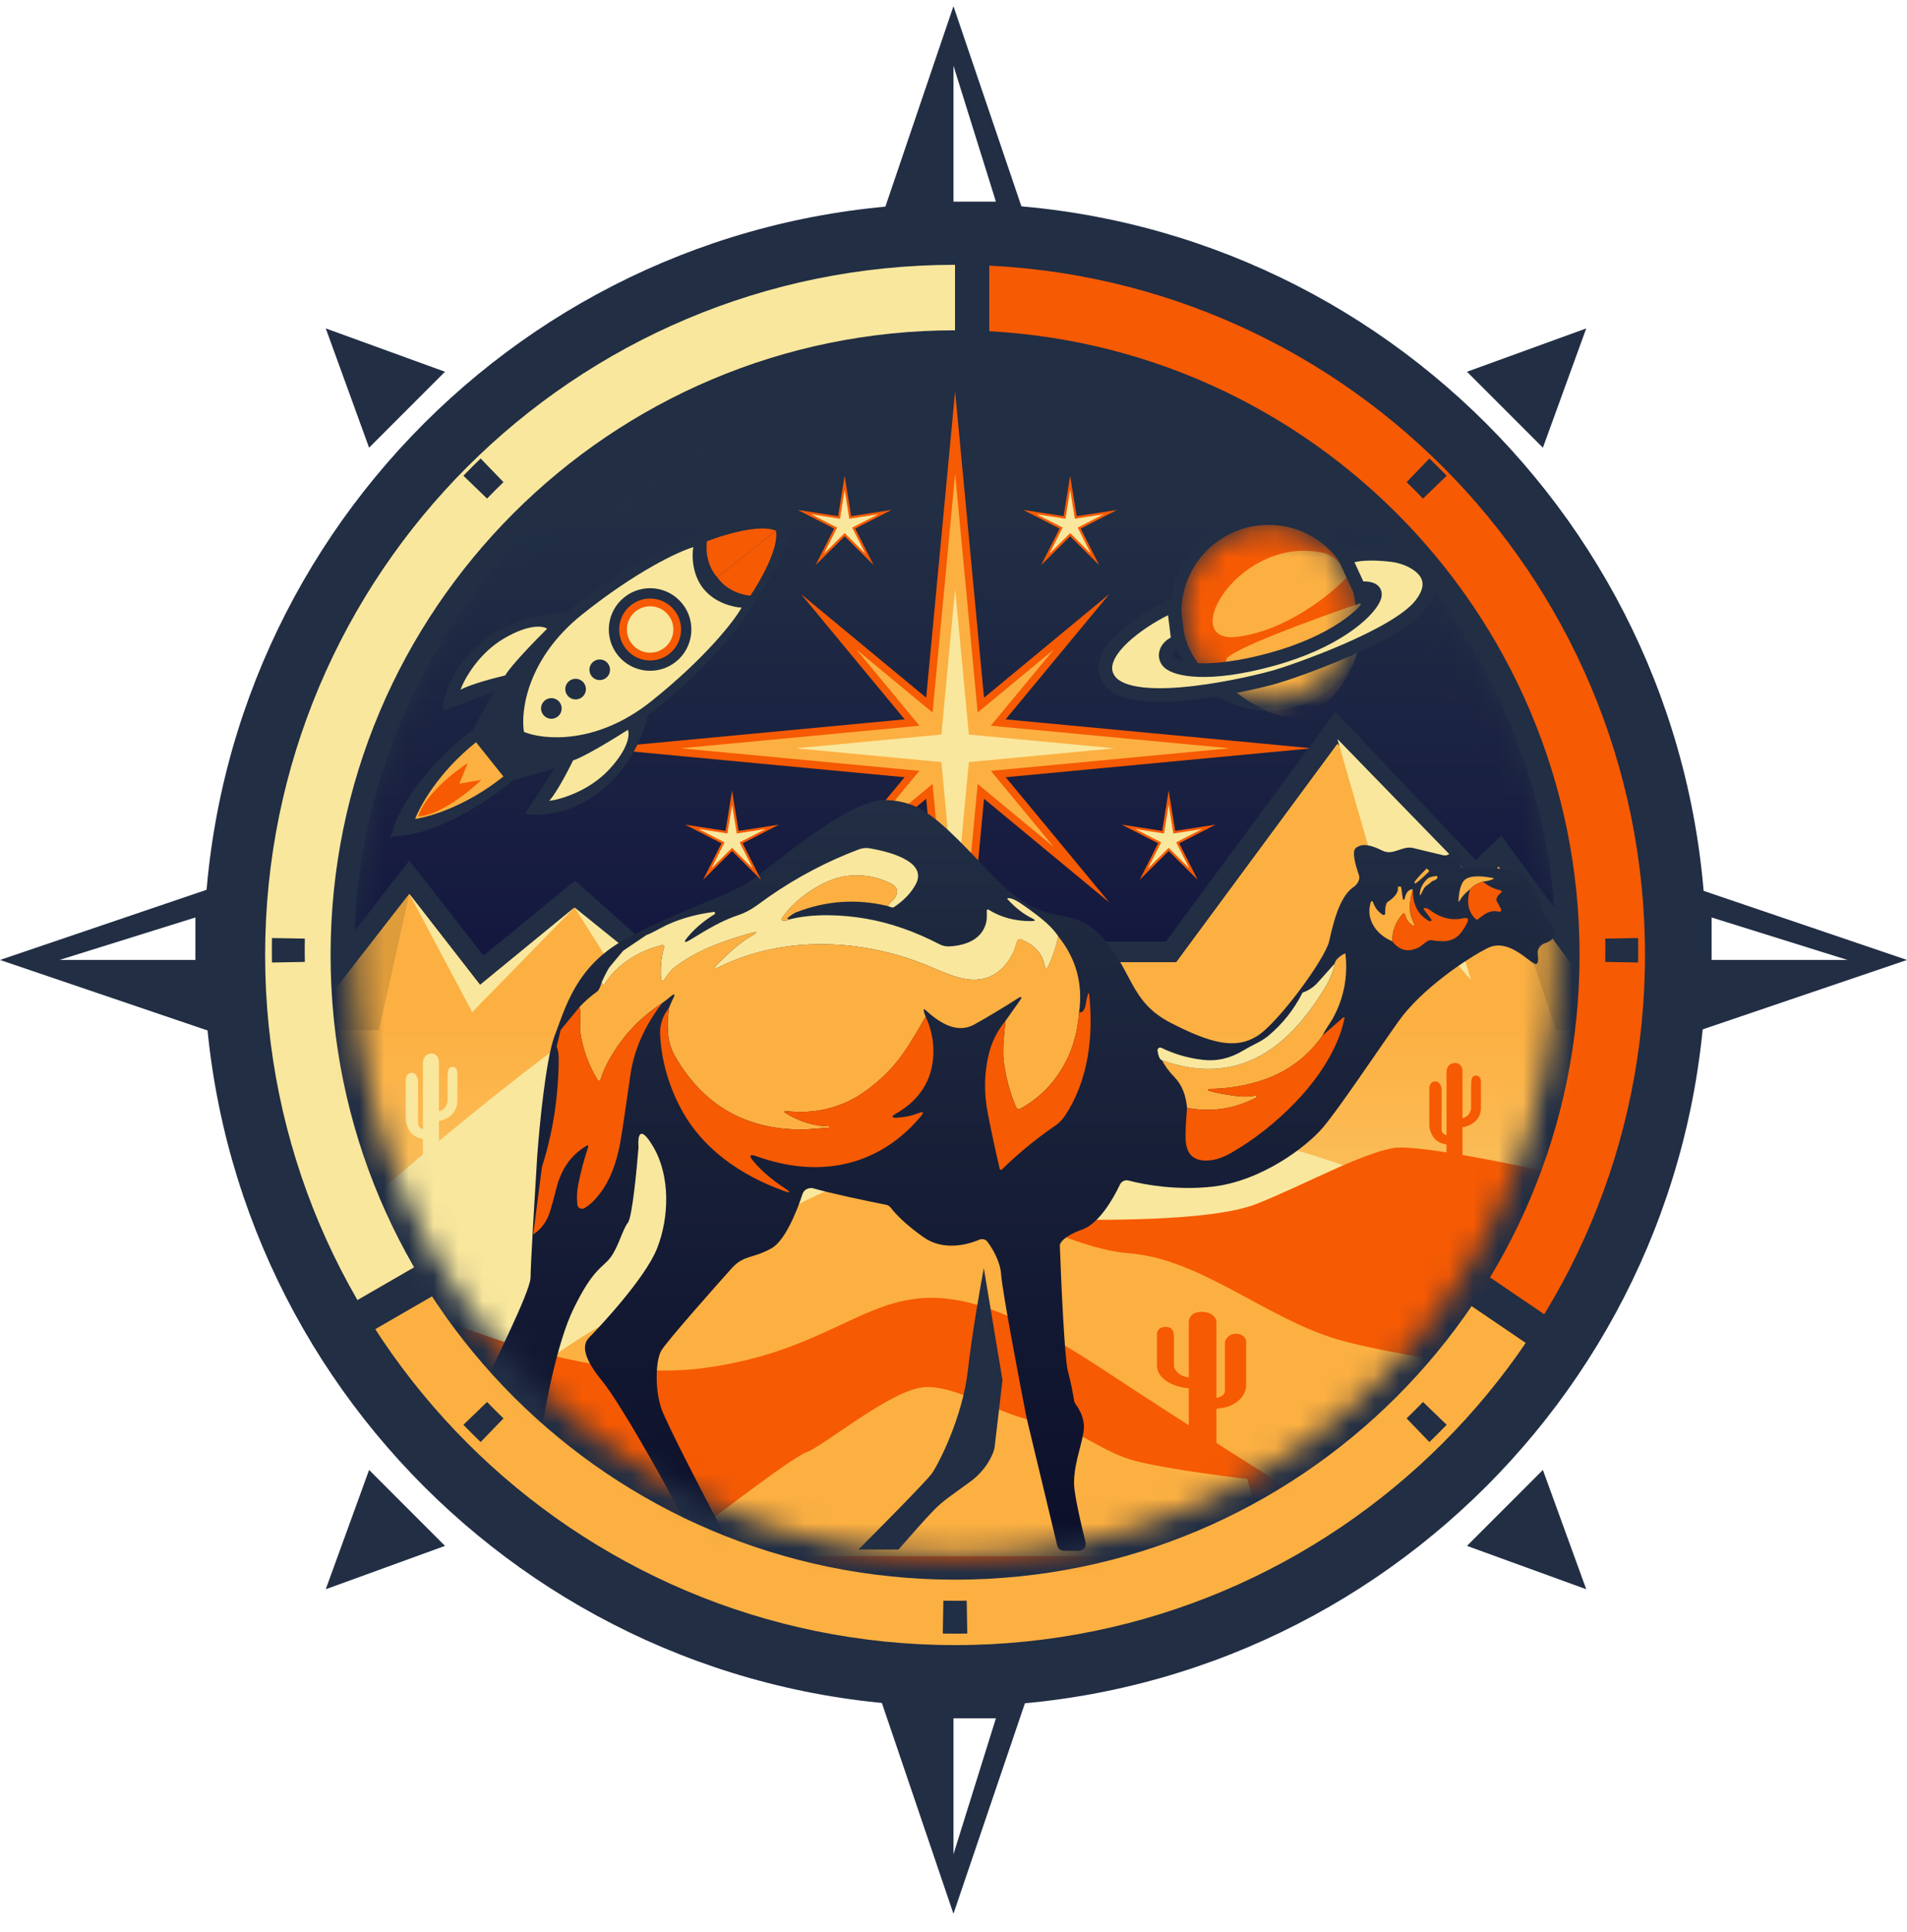 <svg width="77" height="78" viewBox="0 0 77 78" fill="none" xmlns="http://www.w3.org/2000/svg">
<path d="M13.154 13.257L17.968 15.006L14.903 18.071L13.154 13.257Z" fill="#212E44"/>
<path d="M64.048 64.15L62.298 59.335L59.233 62.4L64.048 64.15Z" fill="#212E44"/>
<path d="M13.153 64.15L14.903 59.335L17.968 62.4L13.153 64.15Z" fill="#212E44"/>
<path d="M64.048 13.257L59.233 15.006L62.298 18.071L64.048 13.257Z" fill="#212E44"/>
<path d="M9.933 38.547C9.933 22.736 22.75 9.919 38.561 9.919C54.372 9.919 67.189 22.736 67.189 38.547C67.189 54.358 54.372 67.175 38.561 67.175C22.75 67.175 9.933 54.358 9.933 38.547Z" fill="#F65A03"/>
<path d="M38.564 9.919C33.627 9.919 28.775 11.195 24.477 13.624C20.18 16.053 16.583 19.552 14.037 23.781C11.491 28.01 10.082 32.826 9.946 37.76C9.811 42.695 10.954 47.581 13.264 51.943C15.573 56.306 18.972 59.997 23.13 62.658C27.288 65.32 32.063 66.861 36.992 67.132C41.921 67.403 46.836 66.395 51.26 64.205C55.685 62.016 59.468 58.72 62.242 54.637L38.564 38.547L38.564 9.919Z" fill="#FCB042"/>
<path fill-rule="evenodd" clip-rule="evenodd" d="M39.938 8.543L39.938 37.819L64.152 54.273L63.379 55.41C60.471 59.69 56.507 63.144 51.87 65.439C47.233 67.733 42.081 68.79 36.915 68.505C31.749 68.221 26.745 66.606 22.387 63.817C18.03 61.028 14.468 57.16 12.047 52.587C9.626 48.015 8.428 42.895 8.57 37.723C8.712 32.551 10.189 27.504 12.858 23.072C15.526 18.64 19.295 14.972 23.799 12.427C28.303 9.881 33.389 8.543 38.563 8.543L39.938 8.543ZM38.563 38.547L38.563 9.919C38.103 9.919 37.645 9.93 37.187 9.952C32.728 10.166 28.374 11.421 24.476 13.624C20.179 16.053 16.582 19.552 14.036 23.781C11.49 28.011 10.081 32.826 9.945 37.761C9.81 42.695 10.953 47.581 13.263 51.944C15.573 56.306 18.971 59.997 23.129 62.659C27.287 65.32 32.062 66.861 36.991 67.132C41.92 67.403 46.835 66.395 51.259 64.206C55.272 62.22 58.757 59.324 61.441 55.756C61.715 55.391 61.982 55.019 62.239 54.64C62.24 54.639 62.241 54.638 62.241 54.637L38.563 38.547Z" fill="#212E44"/>
<path d="M38.562 9.92C33.537 9.92 28.601 11.243 24.248 13.756C19.896 16.268 16.282 19.882 13.77 24.234C11.257 28.586 9.934 33.523 9.934 38.548C9.934 43.574 11.257 48.51 13.77 52.862L38.562 38.548L38.562 9.92Z" fill="#F9E79D"/>
<path fill-rule="evenodd" clip-rule="evenodd" d="M39.938 8.543L39.938 39.341L13.266 54.74L12.578 53.549C9.944 48.988 8.558 43.814 8.558 38.547C8.558 33.28 9.944 28.106 12.578 23.545C15.211 18.984 18.999 15.196 23.56 12.563C28.121 9.93 33.295 8.543 38.562 8.543L39.938 8.543ZM38.562 38.547L13.769 52.861C13.54 52.463 13.32 52.06 13.11 51.653C11.026 47.606 9.934 43.113 9.934 38.547C9.934 33.522 11.257 28.585 13.769 24.233C16.282 19.881 19.896 16.267 24.248 13.754C28.202 11.471 32.639 10.171 37.186 9.952C37.644 9.93 38.102 9.919 38.562 9.919L38.562 38.547Z" fill="#212E44"/>
<path fill-rule="evenodd" clip-rule="evenodd" d="M38.563 66.405C53.949 66.405 66.421 53.933 66.421 38.547C66.421 23.162 53.949 10.689 38.563 10.689C23.177 10.689 10.705 23.162 10.705 38.547C10.705 53.933 23.177 66.405 38.563 66.405ZM38.563 68.882C55.316 68.882 68.897 55.3 68.897 38.547C68.897 21.794 55.316 8.213 38.563 8.213C21.81 8.213 8.229 21.794 8.229 38.547C8.229 55.3 21.81 68.882 38.563 68.882Z" fill="#212E44"/>
<path fill-rule="evenodd" clip-rule="evenodd" d="M57.716 18.507C57.953 18.735 58.185 18.967 58.413 19.203L57.458 20.125C57.241 19.9 57.02 19.679 56.795 19.462L57.716 18.507ZM18.711 19.203C18.939 18.967 19.171 18.735 19.407 18.507L20.329 19.462C20.104 19.679 19.883 19.9 19.666 20.125L18.711 19.203ZM10.977 38.358C10.977 38.193 10.978 38.028 10.981 37.864L12.308 37.887C12.305 38.044 12.304 38.2 12.304 38.358C12.304 38.515 12.305 38.672 12.308 38.828L10.981 38.852C10.978 38.687 10.977 38.523 10.977 38.358ZM66.143 37.864C66.146 38.028 66.147 38.193 66.147 38.358C66.147 38.523 66.146 38.687 66.143 38.852L64.816 38.828C64.819 38.672 64.82 38.515 64.82 38.358C64.82 38.2 64.819 38.044 64.816 37.887L66.143 37.864ZM19.407 58.209C19.171 57.98 18.939 57.748 18.711 57.512L19.666 56.591C19.883 56.816 20.104 57.036 20.329 57.254L19.407 58.209ZM58.413 57.512C58.185 57.748 57.953 57.98 57.716 58.209L56.795 57.254C57.02 57.036 57.241 56.816 57.458 56.591L58.413 57.512ZM38.562 65.943C38.397 65.943 38.232 65.942 38.068 65.939L38.091 64.612C38.248 64.615 38.405 64.616 38.562 64.616C38.719 64.616 38.876 64.615 39.033 64.612L39.056 65.939C38.892 65.942 38.727 65.943 38.562 65.943Z" fill="#212E44"/>
<path fill-rule="evenodd" clip-rule="evenodd" d="M38.563 61.288C51.122 61.288 61.302 51.107 61.302 38.548C61.302 25.99 51.122 15.809 38.563 15.809C26.005 15.809 15.824 25.99 15.824 38.548C15.824 51.107 26.005 61.288 38.563 61.288ZM38.563 63.764C52.489 63.764 63.779 52.475 63.779 38.548C63.779 24.622 52.489 13.333 38.563 13.333C24.637 13.333 13.348 24.622 13.348 38.548C13.348 52.475 24.637 63.764 38.563 63.764Z" fill="#212E44"/>
<mask id="mask0_1953_20337" style="mask-type:alpha" maskUnits="userSpaceOnUse" x="14" y="14" width="49" height="49">
<path d="M62.832 38.547C62.832 51.949 51.967 62.814 38.564 62.814C25.162 62.814 14.297 51.949 14.297 38.547C14.297 25.144 25.162 14.279 38.564 14.279C51.967 14.279 62.832 25.144 62.832 38.547Z" fill="url(#paint0_linear_1953_20337)"/>
</mask>
<g mask="url(#mask0_1953_20337)">
<path d="M62.832 38.547C62.832 51.949 51.967 62.814 38.564 62.814C25.162 62.814 14.297 51.949 14.297 38.547C14.297 25.144 25.162 14.279 38.564 14.279C51.967 14.279 62.832 25.144 62.832 38.547Z" fill="url(#paint1_linear_1953_20337)"/>
<path d="M32.342 23.979L38.566 29.129L44.791 23.979L39.64 30.203L44.791 36.428L38.566 31.277L32.342 36.428L37.492 30.203L32.342 23.979Z" fill="#F65A03"/>
<path d="M38.565 15.796L39.808 28.962L52.974 30.205L39.808 31.448L38.565 44.614L37.322 31.448L24.156 30.205L37.322 28.962L38.565 15.796Z" fill="#F65A03"/>
<path d="M34.578 26.217L38.565 29.515L42.551 26.217L39.253 30.203L42.551 34.19L38.565 30.891L34.578 34.19L37.877 30.203L34.578 26.217Z" fill="#FCB042"/>
<path d="M38.566 19.121L39.522 29.249L49.65 30.205L39.522 31.161L38.566 41.288L37.61 31.161L27.482 30.205L37.61 29.249L38.566 19.121Z" fill="#FCB042"/>
<path d="M38.565 23.777L39.12 29.651L44.994 30.206L39.12 30.761L38.565 36.635L38.011 30.761L32.137 30.206L38.011 29.651L38.565 23.777Z" fill="#F9E79D"/>
<path d="M16.528 36.077L12.241 41.59L38.122 42.508L53.365 43.243L63.369 42.508L65.115 41.222L60.511 34.975L59.558 35.894L54.001 30.014L47.49 38.833H42.251C41.774 38.833 39.71 39.201 38.122 39.201C36.534 39.201 35.105 38.833 34.47 38.833C33.962 38.833 32.777 39.691 32.247 40.12L26.69 39.752L23.197 36.629L19.386 39.752L16.528 36.077Z" fill="#FCB042"/>
<path fill-rule="evenodd" clip-rule="evenodd" d="M10.598 42.356L38.088 43.332L53.376 44.069L63.666 43.313L66.269 41.396L60.616 33.725L59.585 34.72L53.922 28.729L47.074 38.007H42.251C42.071 38.007 41.797 38.038 41.529 38.07C41.4 38.086 41.268 38.102 41.129 38.12C40.938 38.144 40.735 38.169 40.506 38.197C39.736 38.288 38.864 38.374 38.122 38.374C37.388 38.374 36.68 38.289 36.057 38.199C35.94 38.182 35.82 38.164 35.701 38.146C35.242 38.076 34.785 38.007 34.47 38.007C34.156 38.007 33.851 38.126 33.64 38.222C33.403 38.33 33.157 38.472 32.927 38.616C32.589 38.829 32.253 39.07 31.986 39.274L27.028 38.946L23.22 35.541L19.518 38.576L16.528 34.732L10.598 42.356ZM19.386 39.751L23.197 36.627L26.69 39.751L32.247 40.119C32.776 39.69 33.962 38.832 34.47 38.832C34.716 38.832 35.081 38.888 35.529 38.955C36.236 39.062 37.15 39.2 38.122 39.2C39.148 39.2 40.373 39.047 41.24 38.938C41.715 38.879 42.082 38.832 42.251 38.832H47.49L54 30.013L59.558 35.892L60.511 34.974L65.115 41.221L63.369 42.507L53.365 43.242L38.122 42.507L12.241 41.589L16.528 36.076L19.386 39.751Z" fill="#212E44"/>
<path d="M57.335 41.405L54.001 29.829L64.004 40.119L57.335 41.405Z" fill="#F9E79D"/>
<path d="M60.671 35.157L65.275 41.404L63.211 42.691L53.843 43.242L51.62 42.874L56.225 35.892L59.401 39.567L58.606 36.995L60.671 35.157Z" fill="#FCB042"/>
<path d="M63.211 42.691L60.671 35.157L65.275 41.404L63.211 42.691Z" fill="#DE9C3B"/>
<path d="M53.842 43.242L56.224 35.893L51.619 42.875L53.842 43.242Z" fill="#DE9C3B"/>
<path d="M15.259 41.772L16.529 36.076L12.242 41.589L15.259 41.772Z" fill="#DE9C3B"/>
<path d="M19.067 40.855L16.526 36.077L19.384 39.752L23.195 36.628L19.067 40.855Z" fill="#F9E79D"/>
<path d="M26.691 42.14L23.198 36.628L30.025 42.14H26.691Z" fill="#F9E79D"/>
<path d="M6.902 41.58H70.225V65.089H6.902V41.58Z" fill="url(#paint2_linear_1953_20337)"/>
<path d="M54.414 47.103C58.711 48.665 68.157 60.264 69.657 61.855H7.377L15.216 48.188C19.281 44.644 27.934 37.644 30.024 37.991C32.638 38.425 37.719 43.415 40.767 44.282C43.816 45.15 49.042 45.15 54.414 47.103Z" fill="#F9E79D"/>
<path d="M42.609 49.234C41.447 49.234 40.09 49.949 39.557 50.307L35.342 55.989H65.866L64.412 47.733C62.135 47.197 57.319 46.168 56.273 46.339C54.964 46.554 52.639 47.84 50.749 48.591C48.86 49.342 44.063 49.234 42.609 49.234Z" fill="#F65A03"/>
<path d="M53.979 54.057C56.302 54.751 62.012 55.503 64.577 55.792L66.609 62.735H11.588C15.314 59.842 23.115 53.926 24.509 53.406C26.251 52.755 32.203 47.765 35.252 47.548C38.3 47.331 42.655 50.368 45.559 50.586C48.462 50.802 51.076 53.189 53.979 54.057Z" fill="#FCB042"/>
<path d="M17.724 45.244V46.699H17.078V45.972L16.88 45.923C16.483 45.768 16.383 45.341 16.383 45.147V43.595C16.383 43.498 16.433 43.304 16.631 43.304C16.79 43.304 16.863 43.498 16.88 43.595V45.341C16.88 45.496 17.012 45.568 17.078 45.584V42.868C17.078 42.819 17.128 42.528 17.426 42.528C17.664 42.528 17.724 42.755 17.724 42.868V44.856C17.962 44.818 18.055 44.581 18.072 44.468V43.595C18.072 43.256 18.072 43.062 18.27 43.062C18.429 43.062 18.469 43.224 18.469 43.304V44.42C18.469 45.002 17.972 45.212 17.724 45.244Z" fill="#F9E79D"/>
<path d="M28.339 55.231C22.239 56.014 13.742 51.639 10.256 49.353L6.335 72.863H70.606L60.148 65.026C57.897 63.72 51.607 59.933 44.461 55.231C35.529 49.353 35.965 54.251 28.339 55.231Z" fill="#F65A03"/>
<path d="M45.651 58.917C46.684 59.229 49.222 59.567 50.362 59.697L51.266 62.815H26.809C28.465 61.515 31.932 58.859 32.552 58.625C33.326 58.333 35.972 56.092 37.327 55.994C38.682 55.897 40.618 57.261 41.909 57.358C43.199 57.456 44.361 58.528 45.651 58.917Z" fill="#FCB042"/>
<path d="M42.956 62.599H43.566C43.746 62.599 43.878 62.428 43.834 62.253C43.678 61.636 43.456 60.69 43.385 60.123C43.278 59.262 43.708 58.293 43.762 57.7C43.801 57.279 43.586 56.882 43.437 56.687C43.405 56.644 43.381 56.596 43.373 56.544C43.328 56.275 43.233 55.758 43.116 55.332C42.987 54.858 42.847 51.761 42.793 50.272C42.793 50.164 42.976 49.884 43.708 49.626C44.351 49.399 44.93 48.436 45.22 47.816C45.281 47.685 45.43 47.616 45.571 47.653C46.236 47.831 47.538 48.053 48.93 47.903C50.922 47.688 52.752 46.288 53.398 45.534C54.044 44.781 55.551 42.52 56.467 41.228C57.382 39.936 59.212 38.698 60.073 38.267C60.935 37.837 61.796 38.913 62.011 38.913C62.117 38.913 62.12 38.708 62.089 38.488C62.063 38.3 62.215 38.12 62.398 38.066C62.564 38.016 62.718 37.916 62.765 37.729C62.822 37.501 62.647 37.246 62.455 37.052C62.325 36.921 62.25 36.64 62.203 36.461C62.156 36.281 62.038 36.027 61.796 35.683C61.15 34.768 59.373 35.091 59.104 35.037C58.835 34.983 58.943 34.445 58.889 34.337C58.855 34.269 58.66 34.377 58.509 34.478C58.442 34.524 58.359 34.542 58.279 34.523C57.938 34.443 57.362 34.306 57.059 34.23C56.628 34.122 56.251 34.553 55.821 34.337C55.39 34.122 55.013 34.014 54.744 34.23C54.581 34.36 54.716 34.89 54.869 35.318C54.934 35.498 54.805 35.705 54.647 35.81C54.055 36.205 53.803 37.408 53.667 37.998C53.506 38.698 51.622 41.282 50.76 41.82C49.899 42.358 48.93 42.143 47.261 41.282C45.593 40.42 45.754 39.182 44.462 37.783C43.17 36.383 42.309 37.675 40.102 35.36L40.008 35.262C37.876 33.026 37.227 32.345 35.741 32.292C34.234 32.238 31.058 35.091 30.197 35.629C29.335 36.168 27.128 36.867 25.19 37.944C23.252 39.021 22.822 40.69 22.391 41.82C22.046 42.724 21.781 45.427 21.691 46.665C21.601 48.1 21.422 51.09 21.422 51.564C21.422 52.156 19.753 55.386 19.646 55.763C19.538 56.139 19.646 56.462 20.13 58.185C20.491 59.47 20.756 61.852 20.863 63.1C20.875 63.243 20.994 63.353 21.138 63.353H21.578C21.73 63.353 21.853 63.292 21.853 63.14V62.815V57.881C21.853 57.868 21.854 57.856 21.855 57.843C22.02 56.721 22.502 54.183 23.145 52.856C23.952 51.187 24.329 51.187 24.652 50.756C24.975 50.325 25.136 49.626 25.352 49.356C25.523 49.143 25.708 47.252 25.781 46.311C25.782 46.295 25.782 46.281 25.78 46.265C25.749 45.873 25.826 45.359 26.375 46.288C27.074 47.472 27.021 49.141 26.536 50.379C26.052 51.617 24.114 53.663 23.791 53.986C23.468 54.309 23.575 54.847 24.329 55.763C25.083 56.678 27.505 60.984 27.774 61.738C27.844 61.934 27.878 62.105 27.889 62.25C27.907 62.483 28.128 62.815 28.362 62.815H29.255C29.462 62.815 29.595 62.594 29.498 62.411C28.532 60.583 26.897 57.438 26.698 56.839C26.428 56.032 26.482 54.901 26.698 54.524C26.913 54.148 29.066 51.725 29.551 51.187C30.035 50.648 30.412 50.81 31.166 50.379C31.684 50.083 32.16 48.944 32.408 48.185C32.464 48.015 32.67 47.918 32.842 47.968C33.512 48.165 34.941 48.466 35.783 48.633C35.86 48.648 35.925 48.695 35.972 48.757C36.147 48.989 36.568 49.435 37.303 49.949C38.057 50.477 39.006 50.272 39.53 50.044C39.647 49.994 39.786 50.014 39.863 50.116C40.09 50.414 40.39 50.929 40.425 51.456C40.468 52.102 41.124 55.565 41.447 57.216L42.689 62.388C42.719 62.512 42.829 62.599 42.956 62.599Z" fill="url(#paint3_linear_1953_20337)"/>
<path d="M40.478 55.709L39.724 51.188C39.581 51.941 39.251 53.825 39.078 55.333C38.863 57.217 37.894 59.101 37.625 59.478C37.41 59.779 35.561 61.649 34.664 62.546H36.279C36.638 62.133 37.431 61.233 37.733 60.931C38.109 60.554 38.379 60.393 39.186 59.801C39.832 59.327 40.101 58.706 40.155 58.455L40.478 55.709Z" fill="#212E44"/>
<path d="M26.101 37.744L25.165 38.375C24.976 38.599 24.795 38.816 24.621 39.026C24.56 39.101 24.453 39.303 24.301 39.633C24.301 39.684 24.311 39.72 24.332 39.74C24.361 39.769 24.387 39.766 24.408 39.731C24.912 38.909 25.8 38.386 26.733 38.147C26.744 38.144 26.756 38.144 26.767 38.147C26.778 38.15 26.788 38.156 26.796 38.164C26.804 38.172 26.81 38.183 26.813 38.194C26.816 38.205 26.816 38.217 26.812 38.228C26.692 38.663 26.653 39.098 26.696 39.534C26.697 39.546 26.702 39.557 26.709 39.566C26.717 39.576 26.727 39.582 26.738 39.586C26.75 39.589 26.762 39.589 26.773 39.585C26.784 39.582 26.794 39.575 26.802 39.566C26.937 39.39 27.037 39.206 27.214 39.066C28.085 38.377 29.179 37.989 30.273 37.676C30.604 37.581 30.62 37.62 30.322 37.793C29.823 38.083 29.419 38.477 29.006 38.88C28.773 39.106 28.803 39.148 29.095 39.006C31.712 37.731 34.931 37.891 37.583 39.032C37.905 39.17 38.194 39.285 38.449 39.376C39.54 39.768 40.349 39.484 40.878 38.524C40.97 38.355 41.008 38.157 41.08 37.975C41.085 37.962 41.093 37.95 41.102 37.94C41.112 37.93 41.124 37.922 41.136 37.917C41.149 37.911 41.163 37.908 41.177 37.908C41.191 37.908 41.205 37.911 41.218 37.916C41.77 38.138 42.088 38.485 42.173 38.957C42.204 39.129 42.258 39.137 42.334 38.981C42.505 38.633 42.637 38.238 42.73 37.794C42.564 37.548 42.337 37.311 42.051 37.082C41.768 36.854 41.466 36.634 41.147 36.421C40.904 36.273 40.742 36.225 40.661 36.274C40.986 36.635 41.326 36.9 41.68 37.071C41.825 37.141 41.818 37.178 41.656 37.18C41.003 37.188 40.425 37.036 39.923 36.724C39.87 36.693 39.844 36.707 39.844 36.768C39.844 36.927 39.857 37.087 39.818 37.243C39.647 37.926 38.992 38.164 38.34 38.201C38.199 38.209 38.068 38.182 37.947 38.121C36.938 37.597 35.941 37.25 34.956 37.081C34.024 36.92 32.855 36.867 31.903 37.105C31.813 37.151 31.72 37.172 31.625 37.17C31.613 37.17 31.601 37.166 31.591 37.16C31.58 37.153 31.572 37.144 31.566 37.133C31.561 37.123 31.558 37.111 31.559 37.098C31.559 37.086 31.563 37.075 31.57 37.064C31.884 36.602 32.324 36.199 32.892 35.855C33.4 35.549 33.877 35.378 34.324 35.344C34.902 35.3 35.441 35.401 35.942 35.647C36.219 35.782 36.29 35.967 36.157 36.201C36.121 36.263 36.068 36.324 35.997 36.384C35.928 36.443 35.879 36.506 35.851 36.574L35.99 36.623C36.009 36.63 36.03 36.632 36.05 36.63C36.071 36.627 36.091 36.62 36.108 36.608C36.509 36.336 36.798 36.03 36.978 35.691C37.496 34.71 35.682 34.343 35.127 34.244C34.974 34.216 34.82 34.231 34.667 34.289C33.401 34.768 32.203 35.397 31.076 36.177C30.663 36.463 30.311 36.774 29.833 36.931C29.151 37.154 28.544 37.524 27.922 37.905C27.607 38.098 27.569 38.055 27.81 37.774C28.084 37.455 28.428 37.167 28.842 36.909C28.866 36.894 28.876 36.873 28.872 36.845C28.87 36.834 28.864 36.825 28.854 36.818C28.844 36.81 28.832 36.807 28.82 36.809C27.983 36.921 27.26 37.143 26.653 37.476C26.387 37.621 26.203 37.71 26.101 37.744Z" fill="#F9E79D"/>
<path d="M57.625 35.069C57.62 35.065 57.614 35.062 57.608 35.062C57.602 35.062 57.596 35.065 57.591 35.069L57.577 35.083C57.442 35.217 57.317 35.35 57.229 35.452C57.141 35.554 57.097 35.617 57.108 35.628L57.136 35.657C57.141 35.663 57.16 35.655 57.19 35.635C57.22 35.614 57.262 35.581 57.313 35.538C57.365 35.495 57.424 35.443 57.488 35.383C57.552 35.324 57.619 35.26 57.686 35.193L57.7 35.179C57.705 35.175 57.707 35.169 57.707 35.163C57.707 35.156 57.705 35.15 57.7 35.146L57.625 35.069Z" fill="#FCB042"/>
<path d="M31.902 37.105C31.872 37.108 31.847 37.107 31.825 37.101C31.784 37.09 31.78 37.071 31.813 37.044C31.951 36.931 32.067 36.857 32.161 36.82C33.365 36.353 34.594 36.271 35.85 36.573C35.878 36.506 35.926 36.443 35.996 36.384C36.067 36.324 36.12 36.263 36.156 36.201C36.289 35.967 36.218 35.782 35.941 35.647C35.44 35.401 34.901 35.3 34.323 35.344C33.876 35.378 33.399 35.549 32.891 35.855C32.323 36.198 31.883 36.601 31.569 37.064C31.562 37.075 31.558 37.086 31.558 37.098C31.557 37.111 31.56 37.123 31.565 37.133C31.571 37.144 31.579 37.153 31.59 37.16C31.6 37.166 31.612 37.17 31.624 37.17C31.719 37.172 31.812 37.151 31.902 37.105Z" fill="#FCB042"/>
<path d="M57.615 35.739C57.679 35.697 57.739 35.649 57.795 35.597C57.828 35.567 57.865 35.547 57.908 35.537C57.972 35.522 58.016 35.485 58.04 35.424C58.043 35.416 58.044 35.407 58.042 35.399C58.041 35.391 58.037 35.383 58.032 35.377C58.027 35.37 58.02 35.365 58.012 35.362C58.004 35.359 57.995 35.359 57.987 35.36C57.85 35.383 57.712 35.39 57.609 35.497C57.446 35.666 57.354 35.842 57.334 36.027C57.318 36.165 57.34 36.172 57.401 36.047C57.456 35.936 57.506 35.81 57.615 35.739Z" fill="#FCB042"/>
<path d="M59.359 35.892C59.484 35.751 59.655 35.649 59.872 35.586C60.054 35.565 60.189 35.533 60.276 35.492C60.327 35.467 60.325 35.45 60.268 35.439C59.957 35.381 59.41 35.305 59.157 35.503C58.955 35.662 58.901 36.113 58.89 36.346C58.887 36.413 58.902 36.417 58.934 36.359C59.027 36.196 59.168 36.04 59.359 35.892Z" fill="#FCB042"/>
<path d="M59.874 35.587C59.657 35.649 59.486 35.751 59.361 35.893C59.204 36.402 59.276 36.801 59.576 37.091C59.611 37.125 59.648 37.128 59.687 37.097C59.93 36.909 60.134 36.73 60.469 36.792C60.614 36.819 60.65 36.768 60.58 36.639L60.439 36.38C60.417 36.342 60.414 36.303 60.429 36.261C60.458 36.182 60.508 36.115 60.58 36.06C60.662 35.996 60.652 35.952 60.55 35.929C60.315 35.878 60.089 35.764 59.874 35.587Z" fill="#F65A03"/>
<path d="M56.212 37.993C56.214 37.575 56.355 37.208 56.635 36.892C56.642 36.884 56.651 36.878 56.661 36.875C56.671 36.872 56.682 36.872 56.693 36.874C56.703 36.877 56.712 36.883 56.72 36.89C56.727 36.898 56.732 36.907 56.735 36.918C56.783 37.125 56.889 37.273 57.054 37.364C57.112 37.395 57.13 37.38 57.108 37.318C57.041 37.128 56.947 36.983 56.934 36.772C56.916 36.458 56.954 36.165 57.048 35.894C56.878 35.903 56.769 36.023 56.722 36.256C56.717 36.278 56.706 36.296 56.69 36.31C56.682 36.316 56.671 36.317 56.657 36.312C56.65 36.309 56.646 36.303 56.644 36.296L56.579 35.831C56.575 35.805 56.56 35.791 56.533 35.788L56.484 35.786C56.455 35.784 56.442 35.797 56.445 35.826C56.473 36.069 56.227 36.278 56.039 36.401C56.007 36.422 55.985 36.451 55.975 36.487C55.938 36.609 55.923 36.736 55.931 36.87C55.931 36.881 55.928 36.892 55.923 36.903C55.917 36.913 55.909 36.921 55.899 36.927C55.889 36.933 55.878 36.936 55.867 36.936C55.855 36.936 55.844 36.933 55.835 36.926C55.66 36.817 55.536 36.667 55.463 36.474C55.411 36.334 55.366 36.337 55.33 36.482C55.155 37.158 55.609 37.746 56.212 37.993Z" fill="#FCB042"/>
<path d="M57.049 35.894C56.955 36.165 56.917 36.457 56.935 36.771C56.948 36.982 57.042 37.127 57.11 37.318C57.131 37.38 57.113 37.395 57.056 37.363C56.891 37.273 56.784 37.124 56.736 36.917C56.734 36.907 56.728 36.897 56.721 36.89C56.714 36.882 56.704 36.877 56.694 36.874C56.684 36.871 56.673 36.871 56.662 36.875C56.652 36.878 56.643 36.884 56.636 36.892C56.357 37.207 56.216 37.575 56.213 37.993C56.504 38.368 56.857 38.453 57.272 38.247C57.428 38.17 57.529 38.035 57.687 37.965C57.725 37.949 57.764 37.944 57.805 37.951C57.962 37.98 58.128 37.993 58.301 37.992C58.437 37.99 58.571 37.958 58.693 37.897C58.814 37.835 58.92 37.746 59.001 37.638C59.081 37.531 59.156 37.411 59.227 37.278C59.326 37.094 59.273 37.024 59.069 37.068C58.603 37.17 58.15 37.053 57.713 36.718C57.657 36.675 57.593 36.654 57.523 36.656C57.476 36.657 57.467 36.676 57.495 36.714L57.791 37.108C57.812 37.135 57.807 37.157 57.777 37.175C57.752 37.19 57.727 37.19 57.701 37.176C57.251 36.928 57.034 36.501 57.049 35.894Z" fill="#F65A03"/>
<path d="M24.298 39.634C24.243 39.843 24.18 39.974 24.11 40.024C23.848 40.215 23.614 40.419 23.407 40.639C23.433 40.816 23.441 40.989 23.431 41.157C23.415 41.394 23.415 41.564 23.431 41.666C23.537 42.365 23.77 43.005 24.129 43.588C24.136 43.599 24.146 43.608 24.158 43.614C24.17 43.619 24.183 43.621 24.196 43.62C24.209 43.618 24.221 43.613 24.231 43.604C24.241 43.596 24.248 43.584 24.252 43.572C24.323 43.339 24.42 43.108 24.543 42.876C25.061 41.902 25.791 41.107 26.734 40.491C26.85 40.407 26.954 40.327 27.047 40.248C27.246 40.08 27.285 40.111 27.163 40.341C27.12 40.424 27.071 40.536 27.017 40.677C26.959 41.052 26.947 41.407 26.978 41.743C27.008 42.07 27.105 42.375 27.269 42.657C28.389 44.593 30.068 45.572 32.305 45.592C32.696 45.595 33.085 45.539 33.478 45.52C33.493 45.519 33.501 45.511 33.501 45.496V45.469C33.501 45.465 33.499 45.464 33.495 45.464C32.891 45.465 32.29 45.282 31.692 44.916C31.679 44.907 31.674 44.893 31.678 44.873C31.679 44.865 31.684 44.858 31.69 44.853C31.697 44.848 31.704 44.846 31.712 44.847C32.905 44.982 33.965 44.726 34.892 44.079C35.57 43.605 36.13 43.035 36.573 42.367C36.806 42.016 37.075 41.57 37.377 41.031C37.336 40.949 37.31 40.867 37.3 40.786C37.293 40.728 37.311 40.719 37.354 40.758C37.895 41.25 38.617 41.761 39.354 41.346C39.959 41.006 40.527 40.665 41.059 40.323C41.264 40.19 41.297 40.224 41.155 40.424L40.602 41.203C40.568 41.503 40.54 41.794 40.52 42.075C40.496 42.4 40.505 42.696 40.545 42.964C40.638 43.58 40.798 44.155 41.024 44.688C41.031 44.705 41.042 44.72 41.055 44.733C41.068 44.745 41.084 44.754 41.101 44.76C41.118 44.766 41.136 44.768 41.154 44.767C41.173 44.765 41.19 44.76 41.206 44.751C41.891 44.369 42.439 43.845 42.85 43.18C43.269 42.502 43.509 41.729 43.571 40.862C43.732 39.709 43.451 38.687 42.728 37.795C42.635 38.238 42.503 38.634 42.332 38.981C42.255 39.137 42.202 39.129 42.171 38.958C42.086 38.485 41.768 38.138 41.216 37.916C41.203 37.911 41.189 37.908 41.175 37.909C41.161 37.909 41.147 37.912 41.134 37.917C41.122 37.923 41.11 37.931 41.1 37.941C41.091 37.951 41.083 37.963 41.078 37.976C41.006 38.157 40.968 38.356 40.875 38.525C40.347 39.484 39.538 39.768 38.447 39.376C38.192 39.285 37.903 39.17 37.581 39.032C34.929 37.892 31.71 37.731 29.093 39.006C28.801 39.149 28.771 39.107 29.004 38.88C29.417 38.477 29.82 38.083 30.32 37.794C30.618 37.621 30.601 37.581 30.27 37.676C29.177 37.99 28.083 38.377 27.212 39.066C27.035 39.206 26.935 39.39 26.799 39.566C26.792 39.575 26.782 39.582 26.771 39.586C26.76 39.589 26.747 39.589 26.736 39.586C26.725 39.583 26.715 39.576 26.707 39.567C26.7 39.558 26.695 39.546 26.694 39.535C26.651 39.098 26.69 38.663 26.81 38.229C26.814 38.217 26.814 38.206 26.811 38.194C26.808 38.183 26.802 38.173 26.794 38.164C26.786 38.156 26.776 38.15 26.765 38.147C26.754 38.144 26.742 38.144 26.731 38.147C25.798 38.386 24.91 38.909 24.406 39.732C24.385 39.767 24.359 39.77 24.33 39.74C24.309 39.72 24.298 39.685 24.298 39.634Z" fill="#FCB042"/>
<path d="M53.885 38.904C53.839 39.216 53.692 39.569 53.445 39.965C52.77 41.041 51.955 42.04 50.878 42.621C49.697 43.258 48.377 43.317 46.919 42.796C47.034 43.024 47.204 43.254 47.43 43.488C47.717 43.785 47.884 44.196 47.93 44.72C48.9 44.904 49.827 44.767 50.712 44.309C50.727 44.301 50.737 44.289 50.742 44.273C50.744 44.266 50.745 44.259 50.743 44.252C50.742 44.245 50.738 44.239 50.733 44.234C50.729 44.229 50.723 44.225 50.716 44.223C50.709 44.221 50.702 44.221 50.695 44.222C50.246 44.318 49.828 44.23 49.387 44.16C49.172 44.124 48.978 44.079 48.804 44.025C48.793 44.021 48.785 44.014 48.78 44.002C48.775 43.993 48.776 43.982 48.783 43.97C48.788 43.959 48.797 43.953 48.81 43.953C49.447 43.952 50.085 43.861 50.722 43.68C51.85 43.36 52.742 42.734 53.398 41.802C53.52 41.541 53.724 41.278 53.828 41.087C54.257 40.296 54.425 39.443 54.33 38.528C54.326 38.491 54.308 38.481 54.276 38.498C54.053 38.618 53.923 38.753 53.885 38.904Z" fill="#FCB042"/>
<path d="M53.883 38.904C53.629 39.19 53.402 39.444 53.2 39.668C53.034 39.851 52.832 39.984 52.593 40.068C52.249 40.751 51.785 41.334 51.202 41.819C51.08 41.919 50.919 42.02 50.719 42.121C50.546 42.208 50.377 42.299 50.214 42.395C49.688 42.718 49.138 42.847 48.563 42.78C47.971 42.711 47.416 42.55 46.898 42.297C46.879 42.288 46.859 42.284 46.839 42.285C46.818 42.287 46.799 42.294 46.782 42.306C46.766 42.318 46.753 42.335 46.745 42.353C46.737 42.372 46.735 42.393 46.738 42.413C46.774 42.649 46.834 42.777 46.917 42.796C48.375 43.317 49.694 43.258 50.876 42.621C51.952 42.039 52.767 41.041 53.443 39.965C53.69 39.569 53.837 39.216 53.883 38.904Z" fill="#F9E79D"/>
<path d="M43.572 40.862C43.509 41.729 43.269 42.501 42.85 43.18C42.44 43.845 41.892 44.369 41.206 44.75C41.191 44.759 41.173 44.765 41.155 44.766C41.137 44.768 41.119 44.766 41.102 44.76C41.084 44.754 41.069 44.745 41.055 44.732C41.042 44.72 41.032 44.705 41.024 44.688C40.798 44.155 40.639 43.58 40.545 42.963C40.505 42.696 40.497 42.399 40.521 42.075C40.541 41.794 40.568 41.503 40.602 41.203C40.277 41.598 40.055 42.032 39.937 42.502C39.738 43.291 39.721 44.104 39.885 44.941C40.032 45.695 40.193 46.441 40.365 47.179C40.368 47.188 40.372 47.197 40.379 47.204C40.385 47.211 40.393 47.215 40.402 47.218C40.411 47.221 40.421 47.221 40.43 47.219C40.439 47.216 40.447 47.212 40.454 47.205C41.117 46.556 41.828 45.972 42.586 45.453C42.761 45.334 42.904 45.188 43.015 45.017C43.945 43.598 44.157 41.833 43.98 40.151C43.971 40.063 43.953 40.062 43.926 40.146C43.892 40.255 43.865 40.372 43.846 40.496C43.805 40.769 43.714 40.891 43.572 40.862Z" fill="#F65A03"/>
<path d="M26.734 40.49C25.792 41.107 25.062 41.902 24.543 42.876C24.421 43.107 24.324 43.339 24.253 43.572C24.249 43.584 24.242 43.595 24.232 43.604C24.222 43.612 24.21 43.618 24.197 43.619C24.184 43.621 24.17 43.619 24.159 43.613C24.147 43.608 24.137 43.599 24.13 43.588C23.77 43.005 23.538 42.364 23.431 41.666C23.416 41.563 23.416 41.394 23.431 41.157C23.442 40.989 23.434 40.816 23.408 40.639L22.639 41.574L22.475 42.248C22.535 42.377 22.563 42.564 22.56 42.81C22.54 44.336 22.314 45.768 21.882 47.104L21.529 49.828C21.863 49.612 22.093 49.292 22.219 48.869C22.301 48.592 22.38 48.301 22.457 47.997C22.648 47.236 23.005 46.666 23.657 46.262C23.745 46.208 23.773 46.23 23.74 46.328C23.577 46.822 23.445 47.321 23.346 47.825C23.295 48.088 23.284 48.355 23.313 48.627C23.316 48.658 23.326 48.687 23.343 48.712C23.361 48.737 23.384 48.757 23.411 48.771C23.438 48.785 23.468 48.792 23.498 48.792C23.529 48.792 23.558 48.784 23.585 48.77C23.731 48.691 23.825 48.615 23.944 48.497C24.491 47.954 24.857 47.161 25.043 46.12C25.117 45.706 25.253 44.8 25.452 43.403C25.596 42.392 26.023 41.421 26.734 40.49Z" fill="#F65A03"/>
<path d="M27.015 40.677C26.755 41.009 26.634 41.371 26.654 41.762C26.708 42.809 26.992 43.811 27.505 44.769C28.364 46.373 29.898 47.436 31.639 48.067C31.937 48.175 31.954 48.141 31.69 47.966C31.16 47.615 30.738 47.252 30.424 46.879C30.22 46.639 30.267 46.572 30.564 46.678C33.041 47.569 35.458 47.113 37.18 45.062C37.318 44.898 37.287 44.854 37.087 44.932C36.82 45.036 36.542 45.097 36.253 45.115C35.984 45.131 35.967 45.072 36.2 44.938C37.126 44.402 37.645 43.607 37.687 42.56C37.708 42.039 37.604 41.529 37.376 41.031C37.073 41.57 36.805 42.015 36.571 42.367C36.129 43.035 35.568 43.605 34.89 44.079C33.963 44.726 32.903 44.981 31.71 44.847C31.703 44.846 31.695 44.848 31.688 44.853C31.682 44.857 31.678 44.864 31.676 44.872C31.672 44.892 31.677 44.907 31.69 44.916C32.288 45.282 32.889 45.465 33.493 45.464C33.497 45.464 33.499 45.465 33.499 45.469V45.496C33.499 45.511 33.491 45.519 33.476 45.52C33.083 45.539 32.694 45.595 32.304 45.592C30.066 45.572 28.388 44.593 27.267 42.657C27.104 42.375 27.007 42.07 26.976 41.743C26.945 41.407 26.958 41.052 27.015 40.677Z" fill="#F65A03"/>
<path d="M53.397 41.801C52.74 42.733 51.848 43.359 50.721 43.679C50.083 43.86 49.446 43.951 48.809 43.952C48.796 43.952 48.787 43.958 48.782 43.969C48.775 43.981 48.774 43.992 48.778 44.001C48.783 44.013 48.792 44.02 48.803 44.024C48.977 44.078 49.171 44.123 49.386 44.158C49.827 44.23 50.245 44.317 50.694 44.221C50.701 44.22 50.708 44.22 50.715 44.222C50.721 44.224 50.727 44.228 50.732 44.233C50.737 44.238 50.74 44.245 50.742 44.251C50.743 44.258 50.743 44.265 50.741 44.272C50.736 44.288 50.726 44.3 50.711 44.308C49.826 44.766 48.899 44.903 47.929 44.719C47.879 45.352 47.86 45.783 47.873 46.01C47.91 46.666 48.277 46.936 48.973 46.821C49.197 46.785 49.442 46.69 49.709 46.537C50.642 46.001 51.511 45.317 52.314 44.485C53.207 43.559 54.023 42.353 54.281 41.139C54.3 41.05 54.275 41.035 54.207 41.094L53.397 41.801Z" fill="#F65A03"/>
</g>
<path d="M43.21 19.207L43.473 20.835L45.103 20.583L43.636 21.336L44.38 22.808L43.21 21.646L42.04 22.808L42.784 21.336L41.316 20.583L42.946 20.835L43.21 19.207Z" fill="#F65A03"/>
<path d="M43.21 19.776L43.398 20.939L44.562 20.759L43.514 21.297L44.045 22.349L43.21 21.518L42.374 22.349L42.906 21.297L41.857 20.759L43.022 20.939L43.21 19.776Z" fill="#F9E79D"/>
<path d="M29.559 31.911L29.823 33.539L31.453 33.287L29.985 34.04L30.729 35.512L29.559 34.35L28.389 35.512L29.133 34.04L27.666 33.287L29.296 33.539L29.559 31.911Z" fill="#F65A03"/>
<path d="M29.559 32.48L29.747 33.644L30.912 33.463L29.864 34.001L30.395 35.053L29.559 34.222L28.724 35.053L29.255 34.001L28.207 33.463L29.371 33.644L29.559 32.48Z" fill="#F9E79D"/>
<path d="M34.104 19.207L34.367 20.835L35.998 20.583L34.53 21.336L35.274 22.808L34.104 21.646L32.934 22.808L33.678 21.336L32.211 20.583L33.841 20.835L34.104 19.207Z" fill="#F65A03"/>
<path d="M34.104 19.776L34.292 20.939L35.457 20.759L34.409 21.297L34.94 22.349L34.104 21.518L33.269 22.349L33.8 21.297L32.752 20.759L33.916 20.939L34.104 19.776Z" fill="#F9E79D"/>
<path d="M47.188 31.911L47.452 33.539L49.081 33.287L47.614 34.04L48.358 35.512L47.188 34.35L46.018 35.512L46.762 34.04L45.295 33.287L46.925 33.539L47.188 31.911Z" fill="#F65A03"/>
<path d="M47.188 32.48L47.376 33.644L48.541 33.463L47.492 34.001L48.024 35.053L47.188 34.222L46.352 35.053L46.884 34.001L45.836 33.463L47 33.644L47.188 32.48Z" fill="#F9E79D"/>
<path d="M55.201 24.708C55.201 26.907 53.419 28.689 51.22 28.689C49.021 28.689 47.238 26.907 47.238 24.708C47.238 22.509 49.021 20.727 51.22 20.727C53.419 20.727 55.201 22.509 55.201 24.708Z" fill="#212E44"/>
<mask id="mask1_1953_20337" style="mask-type:alpha" maskUnits="userSpaceOnUse" x="47" y="21" width="8" height="8">
<path d="M54.741 24.708C54.741 26.652 53.165 28.228 51.221 28.228C49.277 28.228 47.701 26.652 47.701 24.708C47.701 22.764 49.277 21.188 51.221 21.188C53.165 21.188 54.741 22.764 54.741 24.708Z" fill="#BB6E2A"/>
</mask>
<g mask="url(#mask1_1953_20337)">
<path d="M54.741 24.708C54.741 26.652 53.165 28.228 51.221 28.228C49.277 28.228 47.701 26.652 47.701 24.708C47.701 22.764 49.277 21.188 51.221 21.188C53.165 21.188 54.741 22.764 54.741 24.708Z" fill="#F65A03"/>
<path d="M49.939 25.707C51.91 25.474 53.73 24 54.394 23.292C54.209 22.68 53.726 22.398 53.508 22.333C50.061 21.508 47.475 25.999 49.939 25.707Z" fill="#FCB042"/>
<path d="M49.51 26.639C49.548 26.26 53.143 24.952 54.935 24.345C55.324 27.185 53.175 29.698 51.124 28.69C49.073 27.683 49.461 27.112 49.51 26.639Z" fill="#FCB042"/>
</g>
<path d="M47.39 24.424L47.574 25.916C47.137 26.025 46.906 26.462 47.197 26.741C47.489 27.02 48.763 27.324 51.337 26.62C53.91 25.916 55.185 24.75 55.464 24.18C55.687 23.724 55.138 23.724 54.879 23.76L54.323 22.553C54.444 22.444 54.993 22.262 56.216 22.408C56.964 22.497 58.365 23.136 57.37 24.411C56.374 25.685 52.211 27.117 51.495 27.324C50.778 27.53 45.753 28.78 44.794 27.457C44.027 26.399 46.144 24.962 47.39 24.424Z" fill="#F9E79D"/>
<path fill-rule="evenodd" clip-rule="evenodd" d="M54.819 22.111C55.153 22.066 55.62 22.058 56.248 22.133C56.658 22.182 57.265 22.38 57.644 22.772C57.841 22.976 57.985 23.242 57.989 23.568C57.993 23.89 57.86 24.228 57.586 24.579C57.303 24.94 56.818 25.29 56.271 25.611C55.716 25.935 55.069 26.245 54.436 26.519C53.172 27.067 51.941 27.48 51.57 27.587C51.202 27.693 49.752 28.061 48.267 28.236C47.526 28.324 46.762 28.365 46.115 28.296C45.488 28.229 44.885 28.051 44.571 27.617C44.315 27.265 44.307 26.876 44.443 26.514C44.574 26.166 44.84 25.837 45.147 25.545C45.766 24.958 46.636 24.448 47.281 24.17L47.618 24.024L47.876 26.122L47.64 26.181C47.491 26.219 47.396 26.308 47.36 26.383C47.343 26.419 47.341 26.447 47.344 26.467C47.346 26.485 47.355 26.511 47.388 26.541C47.414 26.566 47.498 26.622 47.68 26.673C47.855 26.722 48.099 26.762 48.42 26.773C49.063 26.794 49.997 26.7 51.264 26.353C52.525 26.008 53.459 25.552 54.108 25.12C54.764 24.681 55.107 24.28 55.216 24.058C55.221 24.049 55.224 24.041 55.227 24.034C55.197 24.027 55.155 24.021 55.104 24.02C55.037 24.019 54.97 24.024 54.917 24.032L54.714 24.06L53.988 22.483L54.138 22.348C54.209 22.285 54.306 22.238 54.408 22.203C54.516 22.165 54.653 22.133 54.819 22.111ZM54.69 22.693L55.048 23.47C55.174 23.468 55.32 23.479 55.447 23.526C55.558 23.567 55.697 23.651 55.76 23.818C55.822 23.982 55.783 24.152 55.711 24.3C55.54 24.648 55.106 25.115 54.413 25.577C53.711 26.046 52.721 26.525 51.409 26.884C50.103 27.241 49.113 27.347 48.402 27.323C48.047 27.311 47.757 27.267 47.53 27.203C47.31 27.14 47.126 27.053 47.007 26.939C46.766 26.708 46.742 26.398 46.864 26.144C46.947 25.972 47.093 25.829 47.274 25.735L47.163 24.832C46.618 25.105 45.987 25.507 45.526 25.944C45.245 26.211 45.047 26.472 44.958 26.708C44.874 26.93 44.889 27.118 45.017 27.295C45.182 27.523 45.567 27.684 46.174 27.749C46.761 27.811 47.478 27.775 48.203 27.69C49.65 27.519 51.07 27.159 51.418 27.058C51.764 26.959 52.973 26.553 54.218 26.014C54.84 25.745 55.465 25.445 55.993 25.136C56.529 24.823 56.937 24.515 57.152 24.24C57.376 23.953 57.441 23.734 57.439 23.575C57.437 23.42 57.371 23.282 57.248 23.155C56.989 22.886 56.522 22.72 56.184 22.68C55.589 22.609 55.17 22.619 54.892 22.656C54.813 22.667 54.746 22.68 54.69 22.693Z" fill="#212E44"/>
<path d="M32.063 20.702C30.5 20.696 26.726 21.477 22.844 24.732C22.229 24.713 20.689 24.921 19.451 25.909C18.214 26.897 17.888 28.18 17.879 28.698L19.93 27.926L19.091 29.463C18.178 30.127 16.223 31.975 15.818 33.676L15.72 33.755C15.746 33.756 15.773 33.757 15.8 33.757C15.795 33.784 15.79 33.81 15.785 33.836L15.883 33.758C17.632 33.739 19.866 32.241 20.716 31.498L22.4 31.019L21.195 32.848C21.701 32.955 23.025 32.92 24.262 31.932C25.499 30.944 26.042 29.488 26.159 28.883C30.192 25.817 31.788 22.309 32.128 20.783L32.145 20.703L32.063 20.702Z" fill="#212E44"/>
<path d="M28.97 23.306L31.331 21.421C30.68 21.141 29.2 21.59 28.541 21.85C28.455 22.611 28.792 23.138 28.97 23.306Z" fill="#F65A03"/>
<path d="M28.97 23.306L31.331 21.421C31.46 22.117 30.695 23.462 30.296 24.047C29.534 23.962 29.095 23.518 28.97 23.306Z" fill="#F65A03"/>
<path fill-rule="evenodd" clip-rule="evenodd" d="M27.995 22.084C27.935 22.398 27.932 23.174 28.4 23.76L28.4 23.76C28.868 24.346 29.625 24.514 29.945 24.526C29.651 25.049 28.511 26.537 26.298 28.305C24.084 30.073 21.948 29.868 21.156 29.545L21.156 29.545C21.016 28.701 21.289 26.573 23.503 24.805C25.717 23.037 27.42 22.254 27.995 22.084Z" fill="#F9E79D"/>
<path d="M27.29 26.712C26.57 27.286 25.522 27.169 24.947 26.45C24.373 25.73 24.49 24.682 25.209 24.108C25.929 23.533 26.977 23.65 27.552 24.37C28.126 25.089 28.009 26.137 27.29 26.712Z" fill="#212E44"/>
<path d="M27.031 26.387C26.491 26.817 25.705 26.73 25.274 26.19C24.843 25.651 24.931 24.864 25.471 24.433C26.01 24.003 26.797 24.091 27.227 24.63C27.658 25.169 27.57 25.956 27.031 26.387Z" fill="#F65A03"/>
<path d="M26.836 26.142C26.431 26.465 25.842 26.399 25.518 25.994C25.195 25.59 25.261 25 25.666 24.677C26.07 24.354 26.66 24.42 26.983 24.824C27.307 25.229 27.241 25.819 26.836 26.142Z" fill="#F9E79D"/>
<path d="M24.476 27.361C24.296 27.505 24.034 27.476 23.89 27.296C23.747 27.116 23.776 26.854 23.956 26.71C24.136 26.567 24.398 26.596 24.541 26.776C24.685 26.956 24.655 27.218 24.476 27.361Z" fill="#212E44"/>
<path d="M23.501 28.142C23.321 28.285 23.059 28.256 22.916 28.076C22.772 27.896 22.801 27.634 22.981 27.491C23.161 27.347 23.423 27.376 23.567 27.556C23.71 27.736 23.681 27.998 23.501 28.142Z" fill="#212E44"/>
<path d="M22.523 28.922C22.343 29.066 22.081 29.036 21.937 28.856C21.793 28.677 21.823 28.414 22.003 28.271C22.182 28.127 22.445 28.157 22.588 28.336C22.732 28.516 22.702 28.778 22.523 28.922Z" fill="#212E44"/>
<path d="M19.221 29.96L20.326 31.344C18.796 32.566 17.301 32.981 16.762 33.057C16.955 32.547 17.691 31.182 19.221 29.96Z" fill="#FCB042"/>
<path d="M16.885 32.959L16.885 32.959C17.757 32.91 18.95 31.954 19.437 31.481L18.546 31.632L18.89 30.796C18.322 31.167 17.125 32.119 16.885 32.959L16.885 32.959Z" fill="#F65A03"/>
<path d="M20.399 27.264C20.621 26.874 21.62 25.844 22.092 25.378C21.933 25.262 21.359 25.177 20.343 25.775C19.328 26.373 18.753 27.401 18.593 27.84C19.003 27.619 19.968 27.364 20.399 27.264Z" fill="#F9E79D"/>
<path d="M23.14 30.694C23.569 30.564 24.794 29.817 25.353 29.46C25.431 29.641 25.387 30.219 24.579 31.078C23.771 31.936 22.642 32.269 22.178 32.328C22.485 31.977 22.947 31.093 23.14 30.694Z" fill="#F9E79D"/>
<path d="M59.052 45.501V46.89H58.407V46.195L58.208 46.149C57.811 46.001 57.711 45.593 57.711 45.408V43.927C57.711 43.834 57.761 43.649 57.96 43.649C58.119 43.649 58.191 43.834 58.208 43.927V45.593C58.208 45.742 58.34 45.809 58.407 45.825V43.232C58.407 43.186 58.456 42.908 58.754 42.908C58.992 42.908 59.052 43.124 59.052 43.232V45.13C59.29 45.093 59.383 44.868 59.4 44.76V43.927C59.4 43.603 59.4 43.417 59.598 43.417C59.757 43.417 59.797 43.572 59.797 43.649V44.714C59.797 45.269 59.3 45.47 59.052 45.501Z" fill="#F65A03"/>
<path d="M48.001 56.041V57.695L49.116 58.738V56.868L49.459 56.813C50.145 56.637 50.317 56.152 50.317 55.931V54.168C50.317 54.057 50.231 53.837 49.888 53.837C49.614 53.837 49.488 54.057 49.459 54.168V56.152C49.459 56.328 49.231 56.409 49.116 56.427V53.341C49.116 53.286 49.031 52.955 48.516 52.955C48.104 52.955 48.001 53.212 48.001 53.341V55.6C47.59 55.556 47.43 55.288 47.401 55.16V54.168C47.401 53.782 47.401 53.561 47.058 53.561C46.783 53.561 46.715 53.745 46.715 53.837V55.105C46.715 55.766 47.572 56.005 48.001 56.041Z" fill="#F65A03"/>
<path fill-rule="evenodd" clip-rule="evenodd" d="M41.469 8.998L38.498 0.25L35.527 8.998H41.469ZM40.213 8.14L38.498 2.651V8.14H40.213Z" fill="#212E44"/>
<path fill-rule="evenodd" clip-rule="evenodd" d="M41.469 68.502L38.498 77.25L35.527 68.502H41.469ZM40.213 69.36L38.498 74.849V69.36H40.213Z" fill="#212E44"/>
<path fill-rule="evenodd" clip-rule="evenodd" d="M8.748 35.778L-1.2986e-07 38.749L8.748 41.72L8.748 35.778ZM7.89 37.034L2.401 38.749L7.89 38.749L7.89 37.034Z" fill="#212E44"/>
<path fill-rule="evenodd" clip-rule="evenodd" d="M68.252 35.778L77 38.749L68.252 41.72L68.252 35.778ZM69.11 37.034L74.599 38.749L69.11 38.749L69.11 37.034Z" fill="#212E44"/>
<defs>
<linearGradient id="paint0_linear_1953_20337" x1="38.564" y1="14.279" x2="38.564" y2="38.547" gradientUnits="userSpaceOnUse">
<stop stop-color="#171E38"/>
<stop offset="1" stop-color="#050618"/>
</linearGradient>
<linearGradient id="paint1_linear_1953_20337" x1="38.564" y1="14.279" x2="38.564" y2="44.14" gradientUnits="userSpaceOnUse">
<stop offset="0.225" stop-color="#212E44"/>
<stop offset="0.84" stop-color="#13163F"/>
</linearGradient>
<linearGradient id="paint2_linear_1953_20337" x1="38.564" y1="41.58" x2="38.564" y2="65.089" gradientUnits="userSpaceOnUse">
<stop stop-color="#FCB042"/>
<stop offset="1" stop-color="#F9E79D"/>
</linearGradient>
<linearGradient id="paint3_linear_1953_20337" x1="41.192" y1="32.291" x2="41.192" y2="63.384" gradientUnits="userSpaceOnUse">
<stop stop-color="#212E44"/>
<stop offset="1" stop-color="#0C0E29"/>
</linearGradient>
</defs>
</svg>
